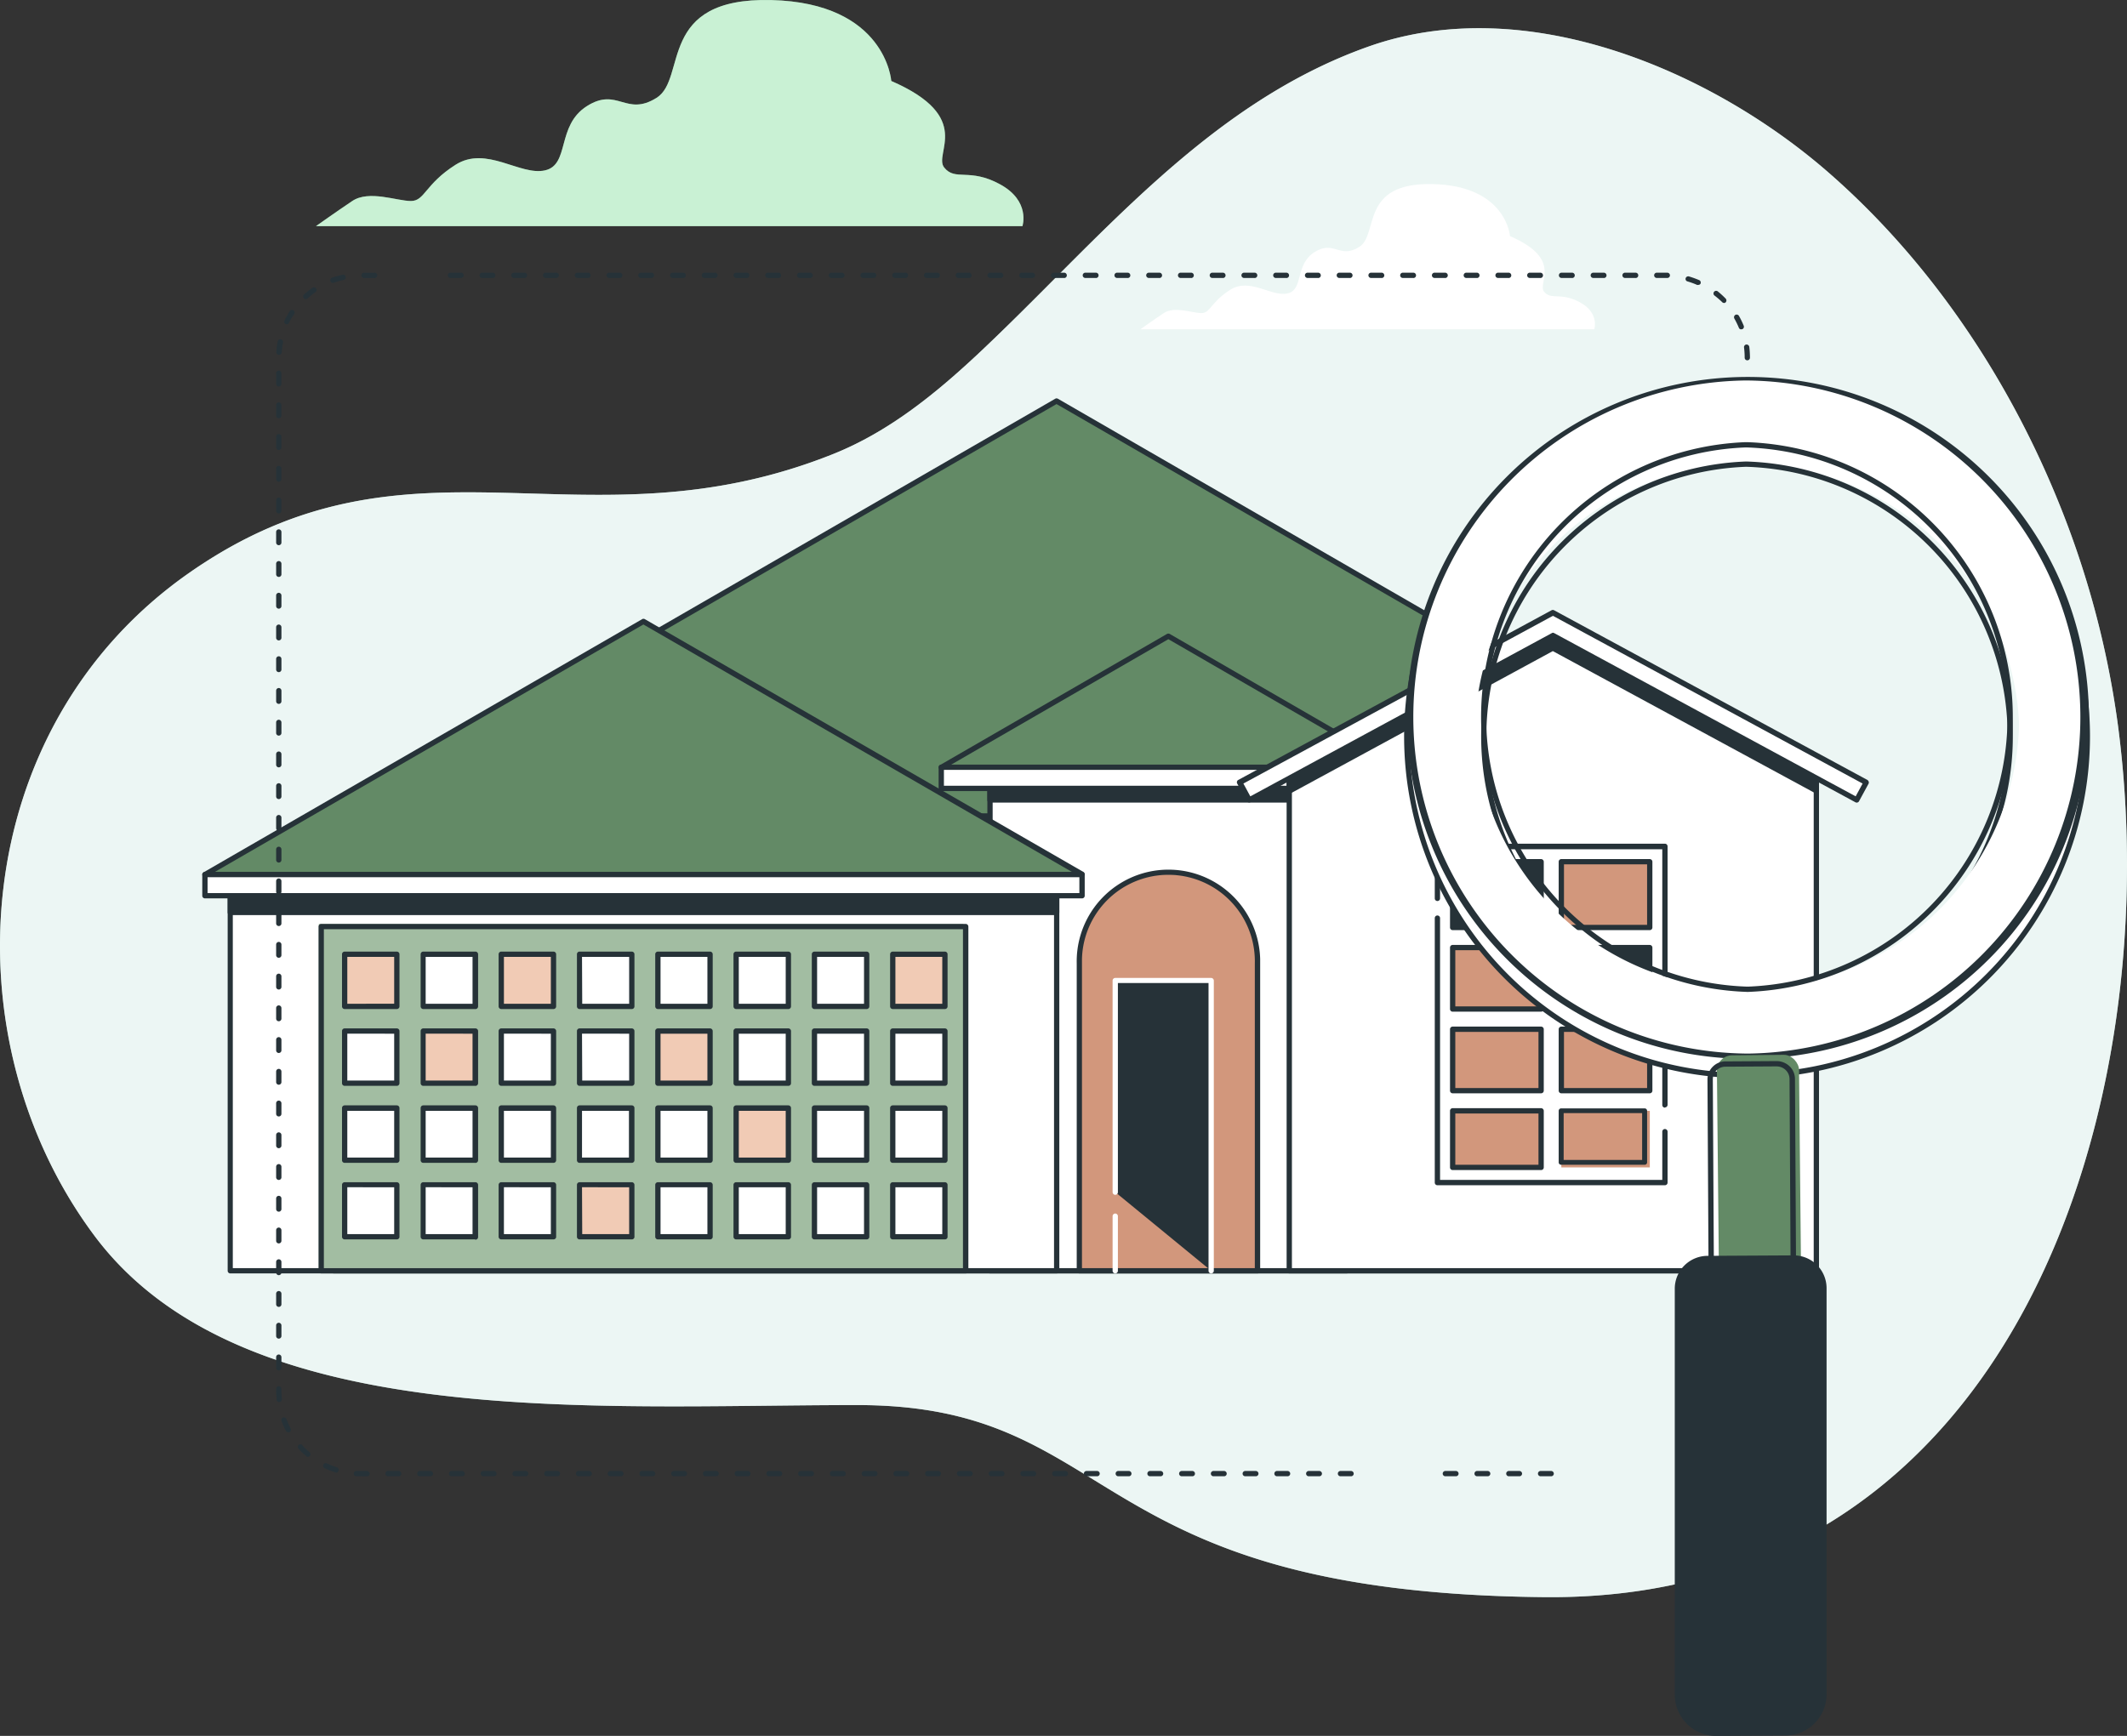 <svg id="Layer_1" data-name="Layer 1" xmlns="http://www.w3.org/2000/svg" viewBox="0 0 402 328.17"><rect x="0" y="0" width="402" height="328.17" fill="#333333" stroke="none"/><defs><style>.cls-1{fill:#c0e1d9;}.cls-2,.cls-4,.cls-5{fill:#fff;}.cls-2,.cls-4{isolation:isolate;}.cls-2{opacity:0.7;}.cls-3{fill:#92e3a9;}.cls-4{opacity:0.5;}.cls-6{fill:#263238;}.cls-7{fill:#638a66;}.cls-8{fill:#d2977c;}.cls-9{fill:#a2bda2;}.cls-10{fill:#f1cbb5;}</style></defs><g id="freepik--background-simple--inject-25"><path class="cls-1" d="M388.74,94.15c-9.62-23.44-24.36-45.18-43.3-61.66-22.22-19.32-57.27-34.22-86.9-23.65-30.67,10.9-51.18,37-73.92,58.28-8,7.46-16.72,14.53-27.09,18.69-47.45,19-79.68-6.92-121.76,22.48S-9.9,196.45,17.86,233.63s94,32,144.15,32,42.08,35.45,129.83,36.31c89.73.89,118.05-94.3,108.35-165.54A173.47,173.47,0,0,0,388.74,94.15Z"/><path class="cls-2" d="M388.74,94.15c-9.62-23.44-24.36-45.18-43.3-61.66-22.22-19.32-57.27-34.22-86.9-23.65-30.67,10.9-51.18,37-73.92,58.28-8,7.46-16.72,14.53-27.09,18.69-47.45,19-79.68-6.92-121.76,22.48S-9.9,196.45,17.86,233.63s94,32,144.15,32,42.08,35.45,129.83,36.31c89.73.89,118.05-94.3,108.35-165.54A173.47,173.47,0,0,0,388.74,94.15Z"/></g><g id="freepik--Clouds--inject-25"><path class="cls-3" d="M189,34.84c-5.8-3.17-8.44-.53-10.55-3.17s5.8-9.5-10-16.36c0,0-1-14.77-22.69-15.3S129.91,14.84,124.1,18.49s-7.39-2.11-13.19,1.58S107.74,31.15,103,32.21,91.91,27.46,86.1,31.15,80.3,38,77.66,38s-7.92-2.12-11.08,0-6.86,4.75-6.86,4.75H193.24S194.82,38,189,34.84Z"/><path class="cls-4" d="M189,34.84c-5.8-3.17-8.44-.53-10.55-3.17s5.8-9.5-10-16.36c0,0-1-14.77-22.69-15.3S129.91,14.84,124.1,18.49s-7.39-2.11-13.19,1.58S107.74,31.15,103,32.21,91.91,27.46,86.1,31.15,80.3,38,77.66,38s-7.92-2.12-11.08,0-6.86,4.75-6.86,4.75H193.24S194.82,38,189,34.84Z"/><path class="cls-5" d="M298.61,57.15c-3.73-2-5.43-.34-6.78-2s3.73-6.11-6.44-10.51c0,0-.68-9.5-14.58-9.84s-10.17,9.5-13.9,11.87-4.75-1.36-8.48,1-2,7.12-5.09,7.8-7.12-3.06-10.84-.68-3.73,4.4-5.43,4.4-5.09-1.35-7.12,0-4.41,3.06-4.41,3.06h85.78S302.34,59.18,298.61,57.15Z"/></g><g id="freepik--House--inject-25"><rect class="cls-5" x="63.09" y="154.26" width="272.47" height="85.98"/><path class="cls-6" d="M335.56,240.74H63.09a.5.5,0,0,1-.5-.5v-86a.5.5,0,0,1,.5-.5H335.56a.51.51,0,0,1,.5.5v86A.5.5,0,0,1,335.56,240.74Zm-272-1h271.5v-85H63.59Z"/><polygon class="cls-7" points="199.69 75.81 63.81 154.26 335.56 154.26 199.69 75.81"/><path class="cls-6" d="M335.56,154.76H63.81a.5.5,0,0,1-.5-.5.53.53,0,0,1,.25-.43L199.44,75.38a.5.5,0,0,1,.5,0l135.87,78.46a.49.49,0,0,1-.25.92Zm-269.88-1h268l-134-77.37Z"/><rect class="cls-5" x="187.11" y="147.27" width="67.43" height="92.97"/><path class="cls-6" d="M254.54,240.74H187.11a.5.5,0,0,1-.5-.5v-93a.5.5,0,0,1,.5-.5h67.43a.52.52,0,0,1,.5.5v93A.5.5,0,0,1,254.54,240.74Zm-66.93-1H254v-92H187.61Z"/><rect class="cls-6" x="187.11" y="147.27" width="67.43" height="3.95"/><path class="cls-6" d="M254.54,151.73H187.11a.5.5,0,0,1-.5-.5v-4a.5.5,0,0,1,.5-.5h67.43a.52.52,0,0,1,.5.5v4A.51.51,0,0,1,254.54,151.73Zm-66.93-1H254v-3H187.61Z"/><path class="cls-8" d="M237.66,240.24H204V182.13a16.83,16.83,0,0,1,16.82-16.84h0a16.84,16.84,0,0,1,16.84,16.84Z"/><path class="cls-6" d="M237.66,240.74H204a.5.5,0,0,1-.5-.5V182.13a17.34,17.34,0,0,1,34.67-.83c0,.28,0,.56,0,.83v58.11a.5.5,0,0,1-.5.5Zm-33.17-1h32.67V182.13a16.34,16.34,0,0,0-32.67-.81q0,.41,0,.81Z"/><rect class="cls-5" x="43.53" y="169.32" width="156.18" height="70.92"/><path class="cls-6" d="M199.71,240.74H43.53a.5.5,0,0,1-.5-.5V169.32a.5.5,0,0,1,.5-.5H199.71a.51.51,0,0,1,.5.5v70.92A.5.5,0,0,1,199.71,240.74ZM44,239.74H199.21v-69.9H44Z"/><rect class="cls-6" x="43.53" y="169.32" width="156.18" height="3.16"/><path class="cls-6" d="M199.71,173H43.53a.5.5,0,0,1-.5-.5v-3.16a.5.5,0,0,1,.5-.5H199.71a.51.51,0,0,1,.5.5v3.16A.5.5,0,0,1,199.71,173ZM44,172H199.21v-2.14H44Z"/><rect class="cls-9" x="60.25" y="174.67" width="121.81" height="65.07"/><path class="cls-6" d="M182.52,240.74H60.71a.5.5,0,0,1-.5-.5V175.17a.5.5,0,0,1,.5-.5H182.52a.51.51,0,0,1,.5.5v65.07A.5.5,0,0,1,182.52,240.74Zm-121.31-1H182V175.67H61.21Z"/><polygon class="cls-7" points="121.62 117.43 38.73 165.29 204.51 165.29 121.62 117.43"/><path class="cls-6" d="M204.51,165.84H38.73a.5.5,0,0,1-.5-.5.53.53,0,0,1,.25-.43l82.89-47.86a.5.5,0,0,1,.5,0l82.89,47.79a.5.5,0,0,1,.17.69.49.49,0,0,1-.42.24Zm-163.91-1h162l-81-46.78Z"/><rect class="cls-5" x="38.73" y="165.29" width="165.77" height="4.03"/><path class="cls-6" d="M204.51,169.84H38.73a.5.5,0,0,1-.5-.5v-4a.5.5,0,0,1,.5-.5H204.51a.51.51,0,0,1,.5.5v4A.5.5,0,0,1,204.51,169.84Zm-165.28-1H204v-3H39.23Z"/><polygon class="cls-7" points="220.82 120.29 177.9 145.07 263.75 145.07 220.82 120.29"/><path class="cls-6" d="M263.75,145.57H177.9a.5.5,0,0,1-.25-.93l42.92-24.8a.55.55,0,0,1,.5,0L264,144.64a.5.5,0,0,1,.17.69A.49.49,0,0,1,263.75,145.57Zm-84-1h82.12l-41.05-23.73Z"/><rect class="cls-5" x="177.9" y="145.07" width="85.85" height="3.98"/><path class="cls-6" d="M263.75,149.55H177.9a.5.5,0,0,1-.5-.5v-4a.5.5,0,0,1,.5-.5h85.85a.51.51,0,0,1,.5.5v4A.5.5,0,0,1,263.75,149.55Zm-85.35-1h84.85v-3H178.4Z"/><rect class="cls-10" x="65.15" y="180.4" width="9.86" height="9.86"/><path class="cls-6" d="M75,190.76H65.14a.5.5,0,0,1-.5-.5V180.4a.5.5,0,0,1,.5-.5H75a.51.51,0,0,1,.5.5v9.86A.5.5,0,0,1,75,190.76Zm-9.36-1H74.5V180.9H65.64Z"/><rect class="cls-5" x="79.95" y="180.4" width="9.86" height="9.86"/><path class="cls-6" d="M89.81,190.76H80a.5.5,0,0,1-.5-.5V180.4a.5.5,0,0,1,.5-.5h9.86a.51.51,0,0,1,.5.5v9.86a.51.51,0,0,1-.5.51Zm-9.36-1h8.86V180.9H80.45Z"/><rect class="cls-10" x="94.74" y="180.4" width="9.86" height="9.86"/><path class="cls-6" d="M104.61,190.76H94.74a.5.5,0,0,1-.5-.5V180.4a.5.5,0,0,1,.5-.5h9.87a.51.51,0,0,1,.5.5v9.86A.5.5,0,0,1,104.61,190.76Zm-9.37-1h8.87V180.9H95.24Z"/><rect class="cls-5" x="109.54" y="180.4" width="9.86" height="9.86"/><path class="cls-6" d="M119.41,190.76h-9.87a.5.5,0,0,1-.5-.5V180.4a.5.5,0,0,1,.5-.5h9.87a.51.51,0,0,1,.5.5v9.86A.5.5,0,0,1,119.41,190.76Zm-9.37-1h8.87V180.9H110Z"/><rect class="cls-5" x="124.34" y="180.4" width="9.86" height="9.86"/><path class="cls-6" d="M134.2,190.76h-9.86a.5.5,0,0,1-.5-.5V180.4a.5.5,0,0,1,.5-.5h9.86a.51.51,0,0,1,.5.5v9.86A.5.5,0,0,1,134.2,190.76Zm-9.36-1h8.86V180.9h-8.86Z"/><rect class="cls-5" x="139.13" y="180.4" width="9.86" height="9.86"/><path class="cls-6" d="M149,190.76h-9.87a.5.5,0,0,1-.5-.5V180.4a.5.5,0,0,1,.5-.5H149a.51.51,0,0,1,.5.5v9.86A.5.5,0,0,1,149,190.76Zm-9.37-1h8.87V180.9h-8.87Z"/><rect class="cls-5" x="153.93" y="180.4" width="9.86" height="9.86"/><path class="cls-6" d="M163.8,190.76h-9.87a.5.5,0,0,1-.5-.5V180.4a.5.5,0,0,1,.5-.5h9.87a.51.51,0,0,1,.5.5v9.86A.5.5,0,0,1,163.8,190.76Zm-9.37-1h8.87V180.9h-8.87Z"/><rect class="cls-10" x="168.73" y="180.4" width="9.86" height="9.86"/><path class="cls-6" d="M178.59,190.76h-9.86a.5.5,0,0,1-.5-.5V180.4a.5.5,0,0,1,.5-.5h9.86a.51.51,0,0,1,.5.5v9.86A.5.5,0,0,1,178.59,190.76Zm-9.36-1h8.86V180.9h-8.86Z"/><rect class="cls-5" x="65.15" y="194.92" width="9.86" height="9.86"/><path class="cls-6" d="M75,205.28H65.14a.5.5,0,0,1-.5-.5v-9.86a.5.5,0,0,1,.5-.5H75a.51.51,0,0,1,.5.5v9.86A.5.5,0,0,1,75,205.28Zm-9.36-1H74.5v-8.86H65.64Z"/><rect class="cls-10" x="79.95" y="194.92" width="9.86" height="9.86"/><path class="cls-6" d="M89.81,205.28H80a.5.5,0,0,1-.5-.5v-9.86a.5.5,0,0,1,.5-.5h9.86a.51.51,0,0,1,.5.5v9.86a.51.51,0,0,1-.5.51Zm-9.36-1h8.86v-8.86H80.45Z"/><rect class="cls-5" x="94.74" y="194.92" width="9.86" height="9.86"/><path class="cls-6" d="M104.61,205.28H94.74a.5.5,0,0,1-.5-.5v-9.86a.5.5,0,0,1,.5-.5h9.87a.51.51,0,0,1,.5.5v9.86A.5.5,0,0,1,104.61,205.28Zm-9.37-1h8.87v-8.86H95.24Z"/><rect class="cls-5" x="109.54" y="194.92" width="9.86" height="9.86"/><path class="cls-6" d="M119.41,205.28h-9.87a.5.5,0,0,1-.5-.5v-9.86a.5.5,0,0,1,.5-.5h9.87a.51.51,0,0,1,.5.5v9.86A.5.5,0,0,1,119.41,205.28Zm-9.37-1h8.87v-8.86H110Z"/><rect class="cls-10" x="124.34" y="194.92" width="9.86" height="9.86"/><path class="cls-6" d="M134.2,205.28h-9.86a.5.5,0,0,1-.5-.5v-9.86a.5.5,0,0,1,.5-.5h9.86a.51.51,0,0,1,.5.5v9.86A.5.5,0,0,1,134.2,205.28Zm-9.36-1h8.86v-8.86h-8.86Z"/><rect class="cls-5" x="139.13" y="194.92" width="9.86" height="9.86"/><path class="cls-6" d="M149,205.28h-9.87a.5.5,0,0,1-.5-.5v-9.86a.5.5,0,0,1,.5-.5H149a.51.51,0,0,1,.5.5v9.86A.5.5,0,0,1,149,205.28Zm-9.37-1h8.87v-8.86h-8.87Z"/><rect class="cls-5" x="153.93" y="194.92" width="9.86" height="9.86"/><path class="cls-6" d="M163.8,205.28h-9.87a.5.5,0,0,1-.5-.5v-9.86a.5.5,0,0,1,.5-.5h9.87a.51.51,0,0,1,.5.5v9.86A.5.5,0,0,1,163.8,205.28Zm-9.37-1h8.87v-8.86h-8.87Z"/><rect class="cls-5" x="168.73" y="194.92" width="9.86" height="9.86"/><path class="cls-6" d="M178.59,205.28h-9.86a.5.5,0,0,1-.5-.5v-9.86a.5.5,0,0,1,.5-.5h9.86a.51.51,0,0,1,.5.5v9.86A.5.5,0,0,1,178.59,205.28Zm-9.36-1h8.86v-8.86h-8.86Z"/><rect class="cls-5" x="65.15" y="209.43" width="9.86" height="9.86"/><path class="cls-6" d="M75,219.84H65.14a.5.5,0,0,1-.5-.5v-9.87a.5.5,0,0,1,.5-.5H75a.51.51,0,0,1,.5.5v9.87A.5.5,0,0,1,75,219.84Zm-9.36-1H74.5V210H65.64Z"/><rect class="cls-5" x="79.95" y="209.43" width="9.86" height="9.86"/><path class="cls-6" d="M89.81,219.84H80a.5.5,0,0,1-.5-.5v-9.87a.5.5,0,0,1,.5-.5h9.86a.51.51,0,0,1,.5.5v9.87a.51.51,0,0,1-.5.51Zm-9.36-1h8.86V210H80.45Z"/><rect class="cls-5" x="94.74" y="209.43" width="9.86" height="9.86"/><path class="cls-6" d="M104.61,219.84H94.74a.5.5,0,0,1-.5-.5v-9.87a.5.5,0,0,1,.5-.5h9.87a.51.51,0,0,1,.5.5v9.87A.5.5,0,0,1,104.61,219.84Zm-9.37-1h8.87V210H95.24Z"/><rect class="cls-5" x="109.54" y="209.43" width="9.86" height="9.86"/><path class="cls-6" d="M119.41,219.84h-9.87a.5.5,0,0,1-.5-.5v-9.87a.5.5,0,0,1,.5-.5h9.87a.51.51,0,0,1,.5.5v9.87A.51.51,0,0,1,119.41,219.84Zm-9.41-1h8.87V210H110Z"/><rect class="cls-5" x="124.34" y="209.43" width="9.86" height="9.86"/><path class="cls-6" d="M134.2,219.84h-9.86a.5.5,0,0,1-.5-.5v-9.87a.5.5,0,0,1,.5-.5h9.86a.51.51,0,0,1,.5.5v9.87A.5.5,0,0,1,134.2,219.84Zm-9.36-1h8.86V210h-8.86Z"/><rect class="cls-10" x="139.13" y="209.43" width="9.86" height="9.86"/><path class="cls-6" d="M149,219.84h-9.87a.5.5,0,0,1-.5-.5v-9.87a.5.5,0,0,1,.5-.5H149a.51.51,0,0,1,.5.5v9.87A.5.5,0,0,1,149,219.84Zm-9.37-1h8.87V210h-8.87Z"/><rect class="cls-5" x="153.93" y="209.43" width="9.86" height="9.86"/><path class="cls-6" d="M163.8,219.84h-9.87a.5.5,0,0,1-.5-.5v-9.87a.5.5,0,0,1,.5-.5h9.87a.51.51,0,0,1,.5.5v9.87A.51.51,0,0,1,163.8,219.84Zm-9.37-1h8.87V210h-8.87Z"/><rect class="cls-5" x="168.73" y="209.43" width="9.86" height="9.86"/><path class="cls-6" d="M178.59,219.84h-9.86a.5.5,0,0,1-.5-.5v-9.87a.5.5,0,0,1,.5-.5h9.86a.51.51,0,0,1,.5.5v9.87A.5.5,0,0,1,178.59,219.84Zm-9.36-1h8.86V210h-8.86Z"/><rect class="cls-5" x="65.15" y="223.95" width="9.86" height="9.86"/><path class="cls-6" d="M75,234.31H65.14a.5.5,0,0,1-.5-.5V224a.5.5,0,0,1,.5-.5H75a.51.51,0,0,1,.5.5v9.89A.5.5,0,0,1,75,234.31Zm-9.36-1H74.5v-8.86H65.64Z"/><rect class="cls-5" x="79.95" y="223.95" width="9.86" height="9.86"/><path class="cls-6" d="M89.81,234.31H80a.5.5,0,0,1-.5-.5V224a.5.5,0,0,1,.5-.5h9.86a.51.51,0,0,1,.5.5v9.89a.51.51,0,0,1-.53.48Zm-9.36-1h8.86v-8.86H80.45Z"/><rect class="cls-5" x="94.74" y="223.95" width="9.86" height="9.86"/><path class="cls-6" d="M104.61,234.31H94.74a.5.5,0,0,1-.5-.5V224a.5.5,0,0,1,.5-.5h9.87a.51.51,0,0,1,.5.5v9.89A.5.5,0,0,1,104.61,234.31Zm-9.37-1h8.87v-8.86H95.24Z"/><rect class="cls-10" x="109.54" y="223.95" width="9.86" height="9.86"/><path class="cls-6" d="M119.41,234.31h-9.87a.5.5,0,0,1-.5-.5V224a.5.5,0,0,1,.5-.5h9.87a.51.51,0,0,1,.5.5v9.89A.5.5,0,0,1,119.41,234.31Zm-9.37-1h8.87v-8.86H110Z"/><rect class="cls-5" x="124.34" y="223.95" width="9.86" height="9.86"/><path class="cls-6" d="M134.2,234.31h-9.86a.5.5,0,0,1-.5-.5V224a.5.5,0,0,1,.5-.5h9.86a.51.51,0,0,1,.5.5v9.89A.5.5,0,0,1,134.2,234.31Zm-9.36-1h8.86v-8.86h-8.86Z"/><rect class="cls-5" x="139.13" y="223.95" width="9.86" height="9.86"/><path class="cls-6" d="M149,234.31h-9.87a.5.5,0,0,1-.5-.5V224a.5.5,0,0,1,.5-.5H149a.51.51,0,0,1,.5.5v9.89A.5.5,0,0,1,149,234.31Zm-9.37-1h8.87v-8.86h-8.87Z"/><rect class="cls-5" x="153.93" y="223.95" width="9.86" height="9.86"/><path class="cls-6" d="M163.8,234.31h-9.87a.5.5,0,0,1-.5-.5V224a.5.5,0,0,1,.5-.5h9.87a.51.51,0,0,1,.5.5v9.89A.5.5,0,0,1,163.8,234.31Zm-9.37-1h8.87v-8.86h-8.87Z"/><rect class="cls-5" x="168.73" y="223.95" width="9.86" height="9.86"/><path class="cls-6" d="M178.59,234.31h-9.86a.5.5,0,0,1-.5-.5V224a.5.5,0,0,1,.5-.5h9.86a.51.51,0,0,1,.5.5v9.89A.5.5,0,0,1,178.59,234.31Zm-9.36-1h8.86v-8.86h-8.86Z"/><path class="cls-5" d="M210.78,240.74a.5.5,0,0,1-.5-.5V229.92a.5.5,0,0,1,.5-.5.51.51,0,0,1,.5.5v10.32A.5.5,0,0,1,210.78,240.74Z"/><polyline class="cls-6" points="228.91 240.24 228.91 185.33 210.78 185.33 210.78 225.37"/><path class="cls-5" d="M228.91,240.74a.5.5,0,0,1-.5-.5v-54.4H211.28v39.54a.5.5,0,0,1-.5.5.5.5,0,0,1-.5-.5v-40a.51.51,0,0,1,.5-.5h18.13a.52.52,0,0,1,.5.5v54.86A.5.5,0,0,1,228.91,240.74Z"/><polygon class="cls-5" points="343.29 240.24 243.67 240.24 243.67 147.27 293.48 120.29 343.29 147.27 343.29 240.24"/><path class="cls-6" d="M343.29,240.74H243.67a.5.5,0,0,1-.5-.5v-93a.51.51,0,0,1,.26-.44l49.81-27a.51.51,0,0,1,.48,0l49.81,27a.51.51,0,0,1,.26.44v93a.5.5,0,0,1-.5.5Zm-99.12-1h98.62V147.57l-49.31-26.73-49.31,26.71Z"/><polygon class="cls-5" points="350.9 151.23 293.48 120.12 236.06 151.23 234.27 147.93 293.48 115.85 352.69 147.93 350.9 151.23"/><path class="cls-6" d="M350.9,151.73a.46.46,0,0,1-.23-.06l-57.19-31-57.19,31a.5.5,0,0,1-.38,0,.48.48,0,0,1-.29-.25l-1.79-3.29a.5.5,0,0,1,.2-.68h0l59.21-32.08a.51.51,0,0,1,.48,0l59.21,32.08a.59.59,0,0,1,.24.3.5.5,0,0,1,0,.38l-1.79,3.29A.49.49,0,0,1,350.9,151.73Zm-57.42-32.11a.53.53,0,0,1,.24.06l57,30.87,1.31-2.42L293.5,116.42,235,148.13l1.31,2.42,57-30.87a.49.49,0,0,1,.17-.06Z"/><polygon class="cls-6" points="243.67 147.27 243.67 149.53 293.48 122.55 343.29 149.53 343.29 147.27 293.48 120.29 243.67 147.27"/><path class="cls-6" d="M343.29,150a.5.5,0,0,1-.24-.06l-49.57-26.85L243.91,150a.48.48,0,0,1-.49,0,.47.47,0,0,1-.25-.43v-2.26a.51.51,0,0,1,.26-.44l49.81-27a.51.51,0,0,1,.48,0l49.81,27a.51.51,0,0,1,.26.44v2.26a.5.5,0,0,1-.24.43A.4.4,0,0,1,343.29,150Zm-49.81-28a.53.53,0,0,1,.24.06l49.07,26.58v-1.12l-49.31-26.71-49.31,26.71v1.12l49.07-26.58a.64.64,0,0,1,.24,0Z"/><polyline class="cls-5" points="271.69 169.85 271.69 160.05 314.67 160.05 314.67 208.9"/><path class="cls-6" d="M314.67,209.4a.5.5,0,0,1-.5-.5V160.55h-42v9.29a.5.5,0,0,1-.5.5.5.5,0,0,1-.5-.5V160a.5.5,0,0,1,.5-.5h43a.51.51,0,0,1,.5.5v48.85a.5.5,0,0,1-.49.51Z"/><polyline class="cls-5" points="314.67 213.95 314.67 223.57 271.69 223.57 271.69 173.58"/><path class="cls-6" d="M314.67,224.07h-43a.5.5,0,0,1-.5-.5v-50a.5.5,0,0,1,.5-.5.51.51,0,0,1,.5.5v49.49h42v-9.12a.5.5,0,0,1,.5-.5.51.51,0,0,1,.5.5v9.62A.5.5,0,0,1,314.67,224.07Z"/><rect class="cls-6" x="295.09" y="179.14" width="16.72" height="11.62"/><path class="cls-6" d="M311.8,191.26H295.09a.5.5,0,0,1-.5-.5V179.14a.5.5,0,0,1,.5-.5H311.8a.51.51,0,0,1,.5.5v11.62a.5.5,0,0,1-.5.5Zm-16.21-1H311.3V179.64H295.59Z"/><rect class="cls-8" x="295.09" y="194.58" width="16.72" height="11.62"/><path class="cls-6" d="M311.8,206.69H295.09a.5.5,0,0,1-.5-.5V194.58a.5.5,0,0,1,.5-.5H311.8a.51.51,0,0,1,.5.5v11.61a.5.5,0,0,1-.5.5Zm-16.21-1H311.3V195.08H295.59Z"/><rect class="cls-8" x="295.09" y="162.91" width="16.72" height="12.4"/><path class="cls-6" d="M311.8,175.84H295.09a.5.5,0,0,1-.5-.5V162.91a.5.5,0,0,1,.5-.5H311.8a.51.51,0,0,1,.5.5v12.41a.5.5,0,0,1-.48.52Zm-16.21-1H311.3V163.41H295.59Z"/><rect class="cls-6" x="274.55" y="162.91" width="16.72" height="12.4"/><path class="cls-6" d="M291.27,175.84H274.55a.5.5,0,0,1-.5-.5V162.91a.5.5,0,0,1,.5-.5h16.72a.52.52,0,0,1,.5.5v12.41a.51.51,0,0,1-.5.52Zm-16.22-1h15.72V163.41H275.05Z"/><rect class="cls-8" x="274.55" y="194.58" width="16.72" height="11.62"/><path class="cls-6" d="M291.27,206.69H274.55a.5.5,0,0,1-.5-.5V194.58a.5.5,0,0,1,.5-.5h16.72a.51.51,0,0,1,.5.5v11.61a.5.5,0,0,1-.5.5Zm-16.22-1h15.72V195.08H275.05Z"/><rect class="cls-8" x="274.55" y="179.14" width="16.72" height="11.62"/><path class="cls-6" d="M291.27,191.26H274.55a.5.5,0,0,1-.5-.5V179.14a.5.5,0,0,1,.5-.5h16.72a.51.51,0,0,1,.5.5v11.62A.51.51,0,0,1,291.27,191.26Zm-16.22-1h15.72V179.64H275.05Z"/><rect class="cls-8" x="295.09" y="210.01" width="16.72" height="10.69"/><path class="cls-6" d="M310.83,220.2H295.06a.46.46,0,0,1-.47-.45V210a.47.47,0,0,1,.47-.46h15.77a.47.47,0,0,1,.47.46v9.78A.46.46,0,0,1,310.83,220.2Zm-15.3-.91h14.83v-8.86H295.53Z"/><rect class="cls-8" x="274.55" y="210.01" width="16.72" height="10.69"/><path class="cls-6" d="M291.27,221.2H274.55a.5.5,0,0,1-.5-.5V210a.5.5,0,0,1,.5-.5h16.72a.52.52,0,0,1,.5.5V220.7A.5.5,0,0,1,291.27,221.2Zm-16.22-1h15.72v-9.69H275.05Z"/></g><g id="freepik--magnifying-glass--inject-25"><path class="cls-6" d="M293.17,279.09h-2a.5.5,0,0,1-.5-.5.5.5,0,0,1,.5-.5h2a.51.51,0,0,1,.5.5A.5.5,0,0,1,293.17,279.09Zm-6,0h-2a.5.5,0,0,1-.5-.5.5.5,0,0,1,.5-.5h2a.51.51,0,0,1,.5.5A.5.5,0,0,1,287.17,279.09Zm-6,0h-2a.5.5,0,0,1-.5-.5.5.5,0,0,1,.5-.5h2a.51.51,0,0,1,.5.5A.5.5,0,0,1,281.17,279.09Zm-6,0h-2a.5.5,0,0,1-.5-.5.5.5,0,0,1,.5-.5h2a.51.51,0,0,1,.5.5A.5.5,0,0,1,275.17,279.09Z"/><path class="cls-6" d="M68.21,279.09h-.89a.49.49,0,0,1-.47-.52h0a.49.49,0,0,1,.51-.47h2a.51.51,0,0,1,.5.5.5.5,0,0,1-.5.5Zm187.14,0h-2a.5.5,0,0,1-.5-.5.5.5,0,0,1,.5-.5h2a.51.51,0,0,1,.5.5A.5.5,0,0,1,255.35,279.09Zm-6,0h-2a.5.5,0,0,1-.5-.5.5.5,0,0,1,.5-.5h2a.51.51,0,0,1,.5.5A.5.5,0,0,1,249.35,279.09Zm-6,0h-2a.5.5,0,0,1-.5-.5.5.5,0,0,1,.5-.5h2a.51.51,0,0,1,.5.5A.5.5,0,0,1,243.35,279.09Zm-6,0h-2a.5.5,0,0,1-.5-.5.5.5,0,0,1,.5-.5h2a.51.51,0,0,1,.5.5A.5.5,0,0,1,237.35,279.09Zm-6,0h-2a.5.5,0,0,1-.5-.5.5.5,0,0,1,.5-.5h2a.51.51,0,0,1,.5.5A.5.5,0,0,1,231.35,279.09Zm-6,0h-2a.5.5,0,0,1-.5-.5.5.5,0,0,1,.5-.5h2a.51.51,0,0,1,.5.5A.5.5,0,0,1,225.35,279.09Zm-6,0h-2a.5.5,0,0,1-.5-.5.5.5,0,0,1,.5-.5h2a.51.51,0,0,1,.5.5A.5.5,0,0,1,219.35,279.09Zm-6,0h-2a.5.5,0,0,1-.5-.5.5.5,0,0,1,.5-.5h2a.51.51,0,0,1,.5.5A.5.5,0,0,1,213.35,279.09Zm-6,0h-2a.5.5,0,0,1-.5-.5.5.5,0,0,1,.5-.5h2a.51.51,0,0,1,.5.5A.5.5,0,0,1,207.35,279.09Zm-6,0h-2a.5.5,0,0,1-.5-.5.5.5,0,0,1,.5-.5h2a.51.51,0,0,1,.5.5A.5.5,0,0,1,201.35,279.09Zm-6,0h-2a.5.5,0,0,1-.5-.5.5.5,0,0,1,.5-.5h2a.51.51,0,0,1,.5.5A.5.5,0,0,1,195.35,279.09Zm-6,0h-2a.5.5,0,0,1-.5-.5.5.5,0,0,1,.5-.5h2a.51.51,0,0,1,.5.5A.5.5,0,0,1,189.35,279.09Zm-6,0h-2a.5.5,0,0,1-.5-.5.5.5,0,0,1,.5-.5h2a.51.51,0,0,1,.5.5A.5.5,0,0,1,183.35,279.09Zm-6,0h-2a.5.5,0,0,1-.5-.5.5.5,0,0,1,.5-.5h2a.51.51,0,0,1,.5.5A.5.5,0,0,1,177.35,279.09Zm-6,0h-2a.5.5,0,0,1-.5-.5.5.5,0,0,1,.5-.5h2a.51.51,0,0,1,.5.5A.5.5,0,0,1,171.35,279.09Zm-6,0h-2a.5.5,0,0,1-.5-.5.5.5,0,0,1,.5-.5h2a.51.51,0,0,1,.5.5A.5.5,0,0,1,165.35,279.09Zm-6,0h-2a.5.5,0,0,1-.5-.5.5.5,0,0,1,.5-.5h2a.51.51,0,0,1,.5.5A.5.5,0,0,1,159.35,279.09Zm-6,0h-2a.5.5,0,0,1-.5-.5.5.5,0,0,1,.5-.5h2a.51.51,0,0,1,.5.5A.5.5,0,0,1,153.35,279.09Zm-6,0h-2a.5.5,0,0,1-.5-.5.5.5,0,0,1,.5-.5h2a.51.51,0,0,1,.5.5A.5.5,0,0,1,147.35,279.09Zm-6,0h-2a.5.5,0,0,1-.5-.5.5.5,0,0,1,.5-.5h2a.51.51,0,0,1,.5.5A.5.5,0,0,1,141.35,279.09Zm-6,0h-2a.5.5,0,0,1-.5-.5.5.5,0,0,1,.5-.5h2a.51.51,0,0,1,.5.5A.5.5,0,0,1,135.35,279.09Zm-6,0h-2a.5.5,0,0,1-.5-.5.5.5,0,0,1,.5-.5h2a.51.51,0,0,1,.5.5A.5.5,0,0,1,129.35,279.09Zm-6,0h-2a.5.5,0,0,1-.5-.5.5.5,0,0,1,.5-.5h2a.51.51,0,0,1,.5.5A.5.5,0,0,1,123.35,279.09Zm-6,0h-2a.5.5,0,0,1-.5-.5.5.5,0,0,1,.5-.5h2a.51.51,0,0,1,.5.5A.5.5,0,0,1,117.35,279.09Zm-6,0h-2a.5.5,0,0,1-.5-.5.5.5,0,0,1,.5-.5h2a.51.51,0,0,1,.5.5A.5.5,0,0,1,111.35,279.09Zm-6,0h-2a.5.5,0,0,1-.5-.5.5.5,0,0,1,.5-.5h2a.51.51,0,0,1,.5.5A.5.5,0,0,1,105.35,279.09Zm-6,0h-2a.5.5,0,0,1-.5-.5.5.5,0,0,1,.5-.5h2a.51.51,0,0,1,.5.5A.5.5,0,0,1,99.35,279.09Zm-6,0h-2a.5.5,0,0,1-.5-.5.5.5,0,0,1,.5-.5h2a.51.51,0,0,1,.5.5A.5.5,0,0,1,93.35,279.09Zm-6,0h-2a.5.5,0,0,1-.5-.5.5.5,0,0,1,.5-.5h2a.51.51,0,0,1,.5.5A.5.5,0,0,1,87.35,279.09Zm-6,0h-2a.5.5,0,0,1-.5-.5.5.5,0,0,1,.5-.5h2a.51.51,0,0,1,.5.5A.5.5,0,0,1,81.35,279.09Zm-6,0h-2a.5.5,0,0,1-.5-.5.5.5,0,0,1,.5-.5h2a.51.51,0,0,1,.5.5.5.5,0,0,1-.5.5Zm-11.92-.77h-.15a14.46,14.46,0,0,1-1.92-.76.5.5,0,0,1-.24-.67.49.49,0,0,1,.66-.24h0a14.07,14.07,0,0,0,1.8.72A.52.52,0,0,1,64,278a.51.51,0,0,1-.58.42Zm-5.2-2.9a.5.5,0,0,1-.33-.12,15.25,15.25,0,0,1-1.48-1.42.5.5,0,0,1,.68-.73l0,.05a16.08,16.08,0,0,0,1.4,1.34.5.5,0,0,1-.32.88Zm-3.74-4.64a.5.5,0,0,1-.45-.27,15.14,15.14,0,0,1-.84-1.88.5.5,0,0,1,.29-.64.5.5,0,0,1,.65.29h0a14,14,0,0,0,.79,1.77.5.5,0,0,1-.22.68A.54.54,0,0,1,54.49,270.78Zm-1.72-5.71a.5.5,0,0,1-.5-.45c0-.53-.08-1.06-.08-1.6v-.45a.5.5,0,0,1,.5-.5.51.51,0,0,1,.5.5V263a14.91,14.91,0,0,0,.08,1.5.51.51,0,0,1-.45.55Zm-.08-6a.5.5,0,0,1-.5-.5v-2a.5.5,0,0,1,.5-.5.51.51,0,0,1,.5.5v2a.5.5,0,0,1-.5.5Zm0-6a.5.5,0,0,1-.5-.5v-2a.5.5,0,0,1,.5-.5.51.51,0,0,1,.5.5v2a.5.5,0,0,1-.5.5Zm0-6a.5.5,0,0,1-.5-.5v-2a.5.5,0,0,1,.5-.5.51.51,0,0,1,.5.5v2a.5.5,0,0,1-.5.5Zm0-6a.5.5,0,0,1-.5-.5v-2a.5.5,0,0,1,.5-.5.51.51,0,0,1,.5.5v2a.5.5,0,0,1-.5.5Zm0-6a.5.5,0,0,1-.5-.5v-2a.5.5,0,0,1,.5-.5.51.51,0,0,1,.5.5v2a.5.5,0,0,1-.5.5Zm0-6a.5.5,0,0,1-.5-.5v-2a.5.5,0,0,1,.5-.5.51.51,0,0,1,.5.5v2a.5.5,0,0,1-.5.5Zm0-6a.5.5,0,0,1-.5-.5v-2a.5.5,0,0,1,.5-.5.51.51,0,0,1,.5.5v2a.5.5,0,0,1-.5.5Zm0-6a.5.5,0,0,1-.5-.5v-2a.5.5,0,0,1,.5-.5.51.51,0,0,1,.5.5v2a.5.5,0,0,1-.5.5Zm0-6a.5.5,0,0,1-.5-.5v-2a.5.5,0,0,1,.5-.5.51.51,0,0,1,.5.5v2a.5.5,0,0,1-.5.5Zm0-6a.5.5,0,0,1-.5-.5v-2a.5.5,0,0,1,.5-.5.51.51,0,0,1,.5.5v2a.5.5,0,0,1-.5.5Zm0-6a.5.5,0,0,1-.5-.5v-2a.5.5,0,0,1,.5-.5.51.51,0,0,1,.5.5v2a.5.5,0,0,1-.5.5Zm0-6a.5.5,0,0,1-.5-.5v-2a.5.5,0,0,1,.5-.5.51.51,0,0,1,.5.5v2a.5.5,0,0,1-.5.5Zm0-6a.5.5,0,0,1-.5-.5v-2a.5.5,0,0,1,.5-.5.51.51,0,0,1,.5.5v2a.5.5,0,0,1-.5.5Zm0-6a.5.5,0,0,1-.5-.5v-2a.5.5,0,0,1,.5-.5.51.51,0,0,1,.5.5v2a.5.5,0,0,1-.5.5Zm0-6a.5.5,0,0,1-.5-.5v-2a.5.5,0,0,1,.5-.5.51.51,0,0,1,.5.5v2a.5.5,0,0,1-.5.5Zm0-6a.5.5,0,0,1-.5-.5v-2a.5.5,0,0,1,.5-.5.51.51,0,0,1,.5.5v2a.5.5,0,0,1-.5.5Zm0-6a.5.5,0,0,1-.5-.5v-2a.5.5,0,0,1,.5-.5.51.51,0,0,1,.5.5v2a.5.5,0,0,1-.5.5Zm0-6a.5.5,0,0,1-.5-.5v-2a.5.5,0,0,1,.5-.5.51.51,0,0,1,.5.5v2a.5.5,0,0,1-.5.5Zm0-6a.5.5,0,0,1-.5-.5v-2a.5.5,0,0,1,.5-.5.51.51,0,0,1,.5.5v2a.5.5,0,0,1-.5.5Zm0-6a.5.5,0,0,1-.5-.5v-2a.5.5,0,0,1,.5-.5.51.51,0,0,1,.5.5v2a.5.5,0,0,1-.5.5Zm0-6a.5.5,0,0,1-.5-.5v-2a.5.5,0,0,1,.5-.5.51.51,0,0,1,.5.5v2a.5.5,0,0,1-.5.5Zm0-6a.5.5,0,0,1-.5-.5v-2a.5.5,0,0,1,.5-.5.51.51,0,0,1,.5.5v2a.5.5,0,0,1-.5.5Zm0-6a.5.5,0,0,1-.5-.5v-2a.5.5,0,0,1,.5-.5.51.51,0,0,1,.5.5v2a.5.5,0,0,1-.5.5Zm0-6a.5.5,0,0,1-.5-.5v-2a.5.5,0,0,1,.5-.5.51.51,0,0,1,.5.5v2a.5.5,0,0,1-.5.5Zm0-6a.5.5,0,0,1-.5-.5v-2a.5.5,0,0,1,.5-.5.51.51,0,0,1,.5.5v2a.5.5,0,0,1-.5.5Zm0-6a.5.5,0,0,1-.5-.5v-2a.5.5,0,0,1,.5-.5.51.51,0,0,1,.5.5v2a.5.5,0,0,1-.5.5Zm0-6a.5.5,0,0,1-.5-.5v-2a.5.5,0,0,1,.5-.5.51.51,0,0,1,.5.5v2a.5.5,0,0,1-.5.5Zm0-6a.5.5,0,0,1-.5-.5v-2a.5.5,0,0,1,.5-.5.51.51,0,0,1,.5.5v2a.5.5,0,0,1-.5.5Zm0-6a.5.5,0,0,1-.5-.5v-2a.5.5,0,0,1,.5-.5.51.51,0,0,1,.5.5v2a.5.5,0,0,1-.5.5Zm0-6a.5.5,0,0,1-.5-.5v-2a.5.5,0,0,1,.5-.5.51.51,0,0,1,.5.5v2a.5.5,0,0,1-.5.5Zm0-6a.5.5,0,0,1-.5-.5v-2a.5.5,0,0,1,.5-.5.51.51,0,0,1,.5.5v2a.5.5,0,0,1-.5.5Zm0-6a.5.5,0,0,1-.5-.5v-2a.5.5,0,0,1,.5-.5.51.51,0,0,1,.5.5v2a.5.5,0,0,1-.5.5Zm0-6h0a.49.49,0,0,1-.47-.52h0a16.86,16.86,0,0,1,.27-2,.51.51,0,0,1,.6-.4.52.52,0,0,1,.4.6,15.36,15.36,0,0,0-.25,1.91.5.5,0,0,1-.51.42Zm1.53-5.76a.34.34,0,0,1-.22-.05.49.49,0,0,1-.23-.66h0a16.61,16.61,0,0,1,1-1.79.5.5,0,0,1,.69-.14.49.49,0,0,1,.15.69h0a14.3,14.3,0,0,0-1,1.68.49.49,0,0,1-.35.28Zm3.59-4.76a.44.44,0,0,1-.37-.16.48.48,0,0,1,0-.7h0a16.88,16.88,0,0,1,1.62-1.28.5.5,0,0,1,.61.79l0,0a16,16,0,0,0-1.52,1.2.43.43,0,0,1-.26.13Zm5.11-3.07a.48.48,0,0,1-.47-.33.5.5,0,0,1,.3-.64,16.94,16.94,0,0,1,2-.57.5.5,0,0,1,.6.38h0a.49.49,0,0,1-.37.59h0a15.19,15.19,0,0,0-1.86.54.23.23,0,0,1-.11,0Zm7.89-.92h-2a.5.5,0,0,1-.5-.5.5.5,0,0,1,.5-.5h2a.51.51,0,0,1,.5.5.5.5,0,0,1-.46.5Z"/><path class="cls-6" d="M330.24,68.12a.5.5,0,0,1-.5-.5,15.63,15.63,0,0,0-.12-1.93.5.5,0,0,1,.43-.56.53.53,0,0,1,.56.43,17.8,17.8,0,0,1,.13,2.06A.5.5,0,0,1,330.24,68.12Zm-1.14-5.85a.47.47,0,0,1-.46-.31,16.45,16.45,0,0,0-.85-1.74.52.52,0,0,1,.19-.69.51.51,0,0,1,.68.19,15.93,15.93,0,0,1,.9,1.86.5.5,0,0,1-.26.65h0a.43.43,0,0,1-.19,0Zm-3.26-5a.45.45,0,0,1-.36-.16A16.25,16.25,0,0,0,324,55.84a.5.5,0,0,1,0-.72.51.51,0,0,1,.61-.07,16.82,16.82,0,0,1,1.53,1.39.51.51,0,0,1,0,.72.48.48,0,0,1-.32.13Zm-4.9-3.41a.34.34,0,0,1-.2,0,14.5,14.5,0,0,0-1.81-.66.48.48,0,0,1-.34-.61v0a.51.51,0,0,1,.62-.33,18.66,18.66,0,0,1,1.94.7.51.51,0,0,1,.25.66.48.48,0,0,1-.46.24Zm-5.81-1.31h-2a.5.5,0,0,1-.5-.5.5.5,0,0,1,.5-.5h2a.52.52,0,0,1,.49.51h0a.5.5,0,0,1-.49.49Zm-6,0h-2a.5.5,0,0,1-.5-.5.5.5,0,0,1,.5-.5h2a.51.51,0,0,1,.5.5.5.5,0,0,1-.49.51h0Zm-6,0h-2a.5.5,0,0,1-.5-.5.5.5,0,0,1,.5-.5h2a.51.51,0,0,1,.5.5.5.5,0,0,1-.49.51h0Zm-6,0h-2a.5.5,0,0,1-.5-.5.5.5,0,0,1,.5-.5h2a.51.51,0,0,1,.5.5.5.5,0,0,1-.49.51h0Zm-6,0h-2a.5.5,0,0,1-.5-.5.5.5,0,0,1,.5-.5h2a.51.51,0,0,1,.5.5.5.5,0,0,1-.49.51h0Zm-6,0h-2a.5.5,0,0,1-.5-.5.5.5,0,0,1,.5-.5h2a.51.51,0,0,1,.5.5.5.5,0,0,1-.49.51h0Zm-6,0h-2a.5.5,0,0,1-.5-.5.5.5,0,0,1,.5-.5h2a.51.51,0,0,1,.5.5.5.5,0,0,1-.49.51h0Zm-6,0h-2a.5.5,0,0,1-.5-.5.5.5,0,0,1,.5-.5h2a.51.51,0,0,1,.5.5.5.5,0,0,1-.49.51h0Zm-6,0h-2a.5.5,0,0,1-.5-.5.5.5,0,0,1,.5-.5h2a.51.51,0,0,1,.5.5.5.5,0,0,1-.49.51h0Zm-6,0h-2a.5.5,0,0,1-.5-.5.5.5,0,0,1,.5-.5h2a.51.51,0,0,1,.5.5.5.5,0,0,1-.49.51h0Zm-6,0h-2a.5.5,0,0,1-.5-.5.5.5,0,0,1,.5-.5h2a.51.51,0,0,1,.5.5.5.5,0,0,1-.49.51h0Zm-6,0h-2a.5.5,0,0,1-.5-.5.5.5,0,0,1,.5-.5h2a.51.51,0,0,1,.5.5.5.5,0,0,1-.49.51h0Zm-6,0h-2a.5.5,0,0,1-.5-.5.5.5,0,0,1,.5-.5h2a.51.51,0,0,1,.5.5.5.5,0,0,1-.49.51h0Zm-6,0h-2a.5.5,0,0,1-.5-.5.5.5,0,0,1,.5-.5h2a.51.51,0,0,1,.5.5.5.5,0,0,1-.49.51h0Zm-6,0h-2a.5.5,0,0,1-.5-.5.5.5,0,0,1,.5-.5h2a.51.51,0,0,1,.5.5.5.5,0,0,1-.49.51h0Zm-6,0h-2a.5.5,0,0,1-.5-.5.5.5,0,0,1,.5-.5h2a.51.51,0,0,1,.5.5.5.5,0,0,1-.49.51h0Zm-6,0h-2a.5.5,0,0,1-.5-.5.5.5,0,0,1,.5-.5h2a.51.51,0,0,1,.5.5.5.5,0,0,1-.49.51h0Zm-6,0h-2a.5.5,0,0,1-.5-.5.5.5,0,0,1,.5-.5h2a.51.51,0,0,1,.5.5.5.5,0,0,1-.49.51h0Zm-6,0h-2a.5.5,0,0,1-.5-.5.5.5,0,0,1,.5-.5h2a.51.51,0,0,1,.5.5.5.5,0,0,1-.49.51h0Zm-6,0h-2a.5.5,0,0,1-.5-.5.5.5,0,0,1,.5-.5h2a.51.51,0,0,1,.5.5.5.5,0,0,1-.49.51h0Zm-6,0h-2a.5.5,0,0,1-.5-.5.5.5,0,0,1,.5-.5h2a.51.51,0,0,1,.5.5.5.5,0,0,1-.49.51h0Zm-6,0h-2a.5.5,0,0,1-.5-.5.5.5,0,0,1,.5-.5h2a.51.51,0,0,1,.5.5.5.5,0,0,1-.49.51h0Zm-6,0h-2a.5.5,0,0,1-.5-.5.5.5,0,0,1,.5-.5h2a.51.51,0,0,1,.5.5.5.5,0,0,1-.49.51h0Zm-6,0h-2a.5.5,0,0,1-.5-.5.5.5,0,0,1,.5-.5h2a.51.51,0,0,1,.5.5.5.5,0,0,1-.49.51h0Zm-6,0h-2a.5.5,0,0,1-.5-.5.5.5,0,0,1,.5-.5h2a.51.51,0,0,1,.5.5.5.5,0,0,1-.49.51h0Zm-6,0h-2a.5.5,0,0,1-.5-.5.5.5,0,0,1,.5-.5h2a.51.51,0,0,1,.5.5.5.5,0,0,1-.49.51h0Zm-6,0h-2a.5.5,0,0,1-.5-.5.5.5,0,0,1,.5-.5h2a.51.51,0,0,1,.5.5.5.5,0,0,1-.49.51h0Zm-6,0h-2a.5.5,0,0,1-.5-.5.5.5,0,0,1,.5-.5h2a.51.51,0,0,1,.5.5.5.5,0,0,1-.49.51h0Zm-6,0h-2a.5.5,0,0,1-.5-.5.5.5,0,0,1,.5-.5h2a.51.51,0,0,1,.5.5.5.5,0,0,1-.49.51h0Zm-6,0h-2a.5.5,0,0,1-.5-.5.5.5,0,0,1,.5-.5h2a.51.51,0,0,1,.5.5.5.5,0,0,1-.49.51h0Zm-6,0h-2a.5.5,0,0,1-.5-.5.5.5,0,0,1,.5-.5h2a.51.51,0,0,1,.5.5.5.5,0,0,1-.49.51h0Zm-6,0h-2a.5.5,0,0,1-.5-.5.5.5,0,0,1,.5-.5h2a.51.51,0,0,1,.5.5.5.5,0,0,1-.49.51h0Zm-6,0h-2a.5.5,0,0,1-.5-.5.5.5,0,0,1,.5-.5h2a.51.51,0,0,1,.5.5.5.5,0,0,1-.49.51h0Zm-6,0h-2a.5.5,0,0,1-.5-.5.5.5,0,0,1,.5-.5h2a.51.51,0,0,1,.5.5.5.5,0,0,1-.49.51h0Zm-6,0h-2a.5.5,0,0,1-.5-.5.5.5,0,0,1,.5-.5h2a.51.51,0,0,1,.5.5.5.5,0,0,1-.49.51h0Zm-6,0h-2a.5.5,0,0,1-.5-.5.5.5,0,0,1,.5-.5h2a.51.51,0,0,1,.5.5.5.5,0,0,1-.49.51h0Zm-6,0h-2a.5.5,0,0,1-.5-.5.5.5,0,0,1,.5-.5h2a.51.51,0,0,1,.5.5.5.5,0,0,1-.49.51h0Zm-6,0h-2a.5.5,0,0,1-.5-.5.5.5,0,0,1,.5-.5h2a.51.51,0,0,1,.5.5.5.5,0,0,1-.49.51h0Zm-6,0h-2a.5.5,0,0,1-.5-.5.5.5,0,0,1,.5-.5h2a.51.51,0,0,1,.5.5.5.5,0,0,1-.49.51h0Z"/><path class="cls-5" d="M329.83,75.1a64.13,64.13,0,1,0,64.49,63.77v0A64.13,64.13,0,0,0,329.83,75.1Zm.65,115.6a51.47,51.47,0,1,1,51.18-51.76,51.47,51.47,0,0,1-51.18,51.76Z"/><path class="cls-6" d="M330.18,203.84a64.63,64.63,0,1,1-.35-129.26h.37a64.63,64.63,0,0,1,.35,129.26Zm0-128.26h-.37a63.63,63.63,0,1,0,.37,127.26h.37a63.63,63.63,0,0,0-.35-127.26Zm0,115.6a52,52,0,0,1-.29-103.93h.29a52,52,0,0,1,.29,103.93Zm.29-1h0a51,51,0,0,0-.29-101.93h-.29a51,51,0,0,0,.29,101.93Z"/><path class="cls-5" d="M329.81,71.43A64.13,64.13,0,1,0,394.3,135.2h0A64.13,64.13,0,0,0,329.81,71.43ZM330.46,187a51.47,51.47,0,1,1,51.17-51.76h0A51.47,51.47,0,0,1,330.46,187Z"/><path class="cls-6" d="M330.16,200.18a64.46,64.46,0,1,1,.37,0Zm0-128.25h-.37a63.63,63.63,0,0,0,.35,127.25h.37a63.63,63.63,0,0,0-.35-127.25Zm0,115.59a52,52,0,0,1-.28-103.93h.3a52,52,0,0,1,.28,103.93Zm0-102.93h-.3a51,51,0,0,0,.28,101.93h.3a51,51,0,0,0-.28-101.93Z"/><rect class="cls-7" x="324.76" y="199.44" width="15.52" height="57.18" rx="2.88" transform="translate(-2.26 3.34) rotate(-0.57)"/><path class="cls-6" d="M326.38,258.84a3.4,3.4,0,0,1-3.38-3.37l-.29-51.41a3.39,3.39,0,0,1,1-2.4,3.35,3.35,0,0,1,2.39-1l9.75-.06a3.57,3.57,0,0,1,2.4,1,3.35,3.35,0,0,1,1,2.39l.29,51.41a3.4,3.4,0,0,1-3.36,3.41h0l-9.75.05Zm9.78-.55Zm-.31-56.69h0l-9.76.06a2.39,2.39,0,0,0-1.68.7,2.43,2.43,0,0,0-.69,1.69l.29,51.42a2.39,2.39,0,0,0,.71,1.68,2.28,2.28,0,0,0,1.67.69h0l9.75,0a2.39,2.39,0,0,0,2.37-2.4L338.22,204a2.37,2.37,0,0,0-.7-1.68,2.42,2.42,0,0,0-1.67-.71Z"/><path class="cls-6" d="M337.49,327.6l-13.11.08a7.3,7.3,0,0,1-7.35-7.27h0V243.66a5.71,5.71,0,0,1,5.68-5.74h0l16.29-.08a5.7,5.7,0,0,1,5.74,5.66v76.77A7.29,7.29,0,0,1,337.49,327.6Z"/><path class="cls-6" d="M324.34,328.17a7.8,7.8,0,0,1-7.81-7.76V243.66a6.21,6.21,0,0,1,6.17-6.24l16.31-.09h0a6.21,6.21,0,0,1,6.21,6.17v76.76a7.8,7.8,0,0,1-7.76,7.84h0l-13.11.07Zm13.15-.57ZM339,238.33h0l-16.3.09a5.21,5.21,0,0,0-5.18,5.24h0v76.75a6.81,6.81,0,0,0,6.81,6.76h0l13.11-.07a6.79,6.79,0,0,0,6.77-6.83h0V243.51A5.22,5.22,0,0,0,339,238.33Z"/></g></svg>